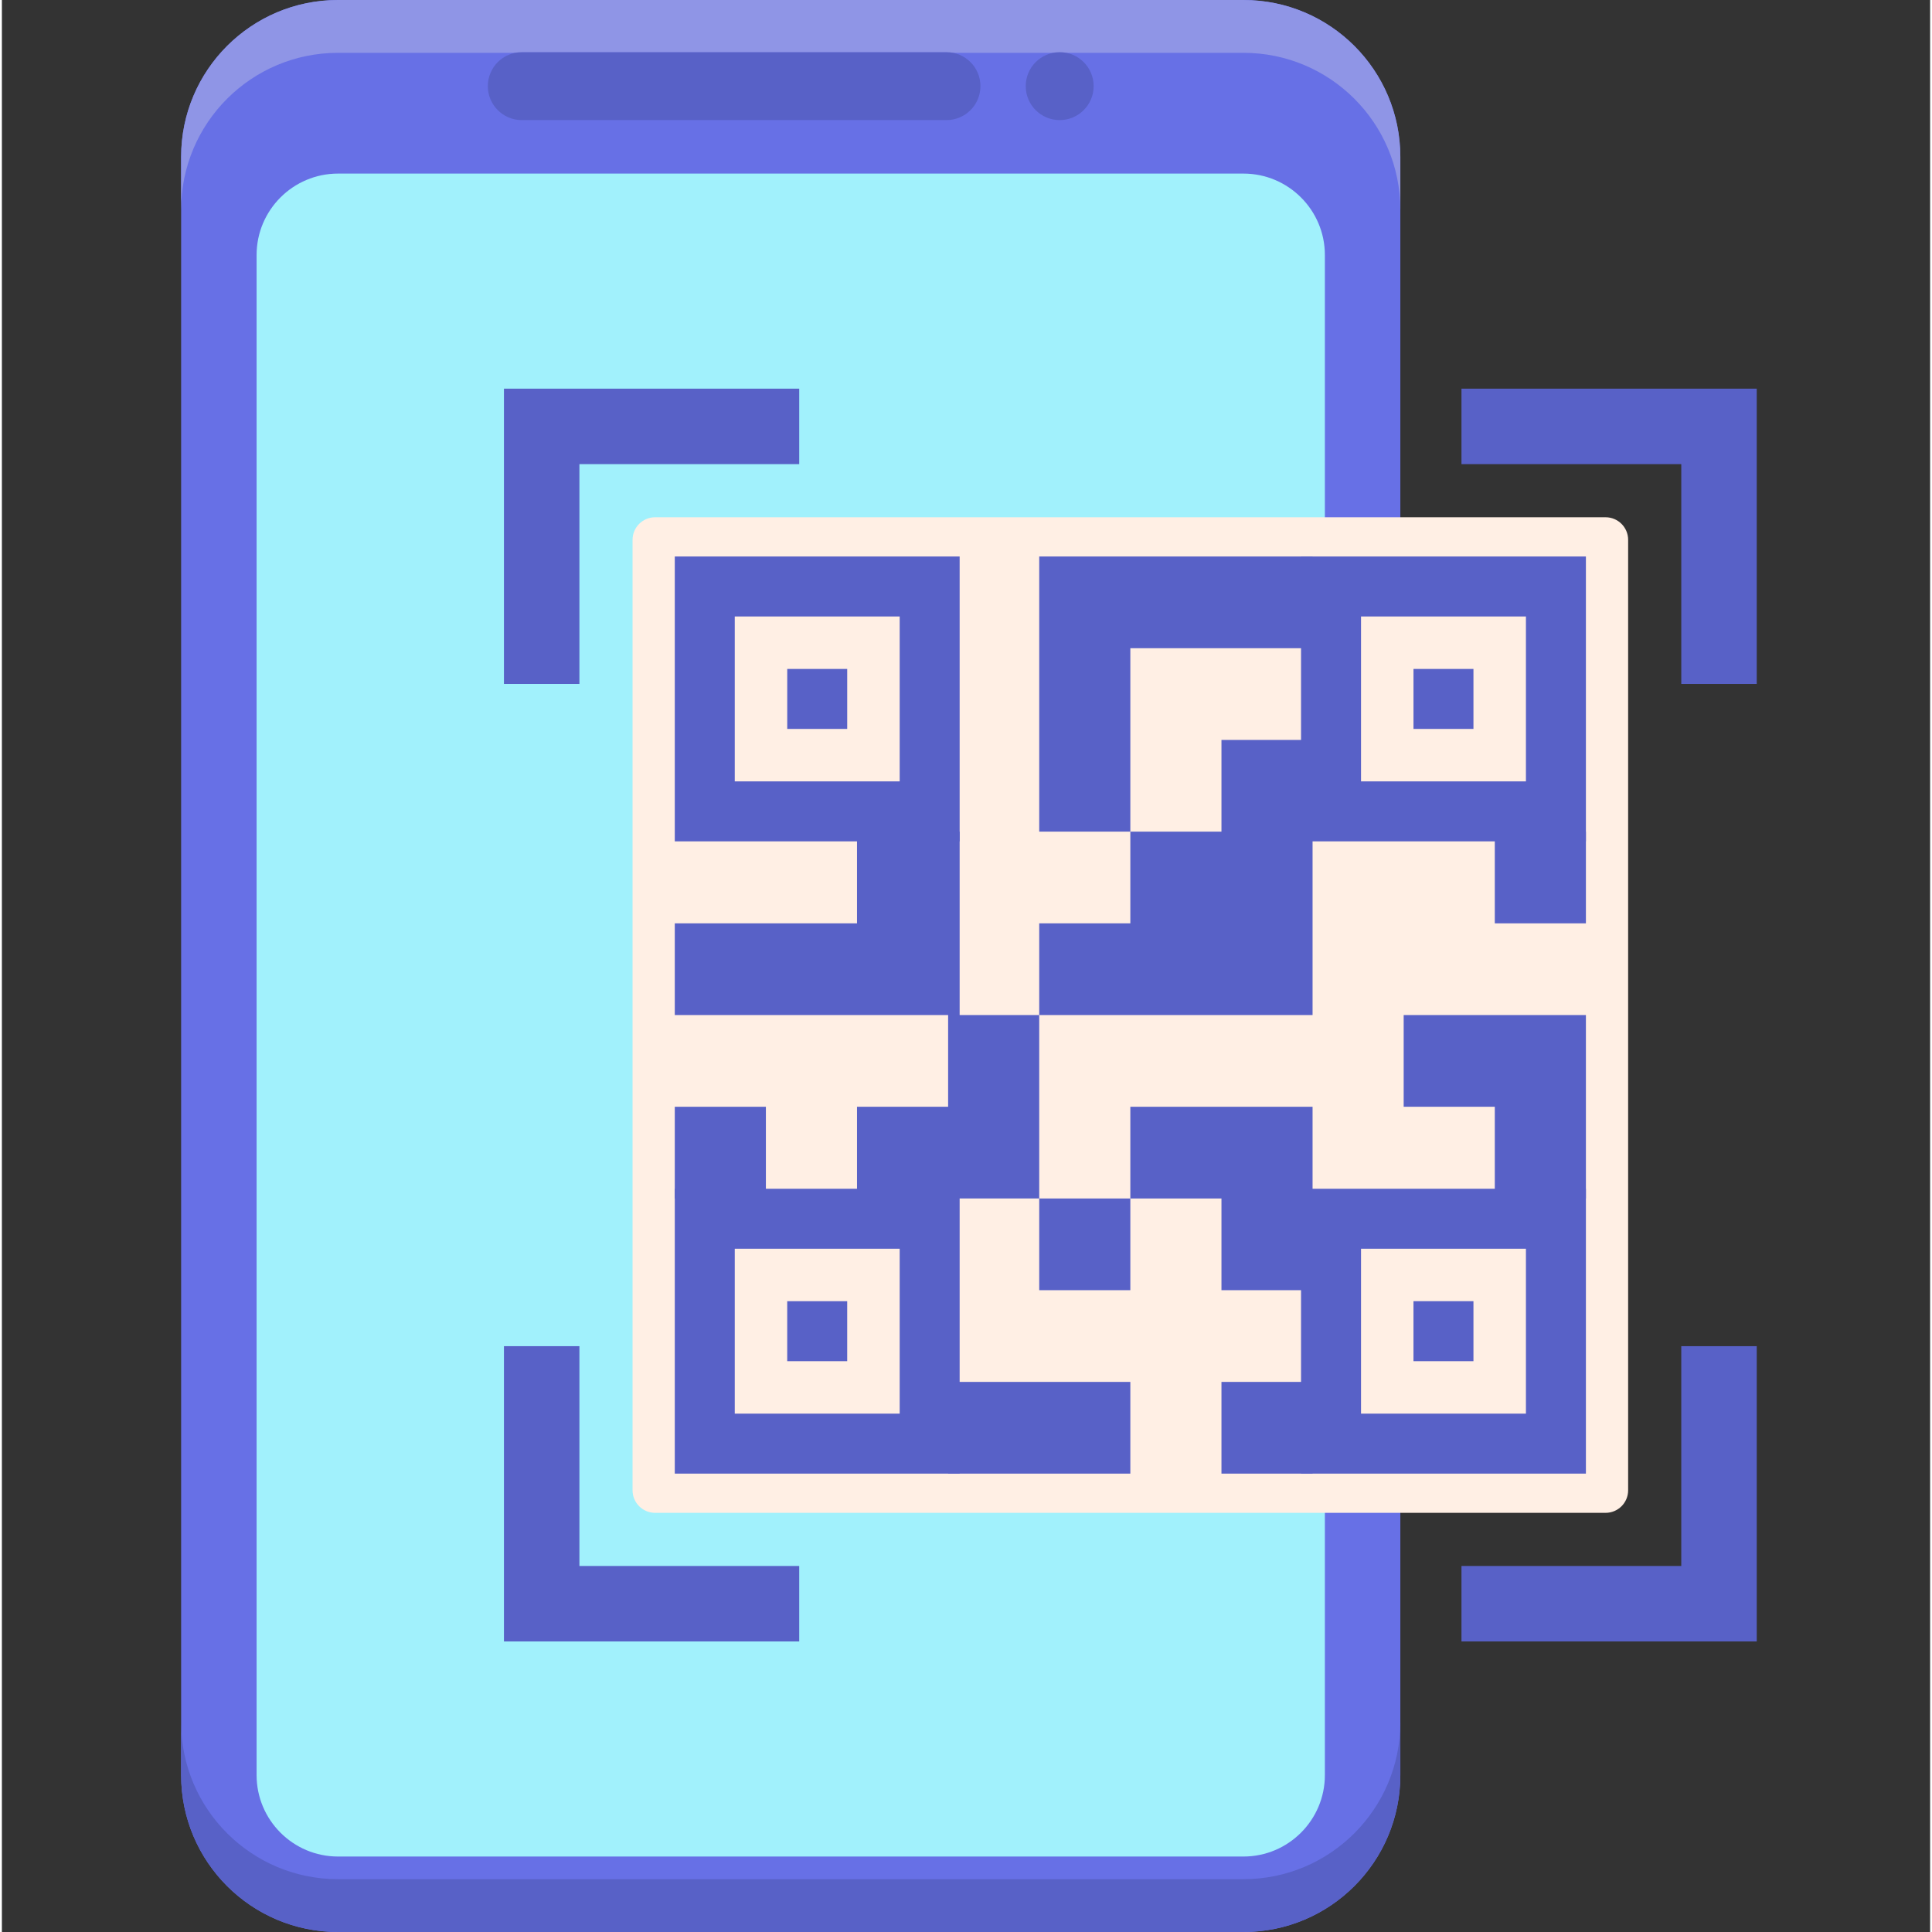 <svg height="512pt" viewBox="-47 0 511 512" width="512pt" xmlns="http://www.w3.org/2000/svg"><rect x="-47" y="0" width="511" height="512" fill="#333333" stroke="none"/><path d="m282.035 512h-239.965c-22.957 0-41.57-18.613-41.57-41.57v-428.859c0-22.957 18.613-41.57 41.57-41.57h239.965c22.957 0 41.57 18.613 41.57 41.57v428.855c.004 22.961-18.609 41.574-41.57 41.574zm0 0" fill="#6770e6"/><path d="m282.035 0h-239.965c-22.957 0-41.57 18.613-41.57 41.57v14c0-22.957 18.613-41.57 41.57-41.57h239.965c22.957 0 41.57 18.613 41.57 41.57v-14c.004-22.957-18.609-41.57-41.57-41.57zm0 0" fill="#8f95e6"/><path d="m42.07 512h239.965c22.957 0 41.57-18.613 41.57-41.57v-14c0 22.957-18.613 41.57-41.57 41.57h-239.965c-22.957 0-41.57-18.613-41.57-41.57v14c0 22.957 18.613 41.57 41.57 41.57zm0 0" fill="#5861c7"/><path d="m42.07 492c-11.891 0-21.57-9.68-21.57-21.57v-402.859c0-11.891 9.68-21.57 21.57-21.57h239.965c11.895 0 21.57 9.68 21.57 21.57v402.859c0 11.891-9.676 21.57-21.57 21.57zm0 0" fill="#a1f1fc"/><path d="m203.328 31.828h-112.547c-4.973 0-9-4.031-9-9s4.027-9 9-9h112.547c4.969 0 9 4.031 9 9s-4.031 9-9 9zm0 0" fill="#5861c7"/><path d="m242.328 22.828c0 4.969-4.031 9-9 9s-9-4.031-9-9 4.031-9 9-9 9 4.031 9 9zm0 0" fill="#5861c7"/><path d="m120.133 143.059v251.883c0 3.301 2.676 5.977 5.977 5.977h251.883c3.305 0 5.98-2.676 5.98-5.977v-251.883c0-3.301-2.676-5.98-5.98-5.98h-251.879c-3.305 0-5.98 2.68-5.98 5.98zm0 0" fill="#ffefe4"/><g fill="#5861c7"><path d="m131.324 147.477v75.492h75.492v-75.492zm59.602 59.598h-43.707v-43.703h43.707zm0 0"/><path d="m177.02 177.277v15.895h-15.895v-15.895zm0 0"/><path d="m297.289 147.477v75.492h75.492v-75.492zm59.598 59.598h-43.703v-43.703h43.703zm0 0"/><path d="m342.98 177.277v15.895h-15.891v-15.895zm0 0"/><path d="m131.324 315.031v75.492h75.492v-75.492zm59.602 59.598h-43.707v-43.703h43.707zm0 0"/><path d="m177.016 344.832v15.891h-15.895v-15.891zm0 0"/><path d="m297.289 315.031v75.492h75.492v-75.492zm59.598 59.598h-43.703v-43.703h43.703zm0 0"/><path d="m342.98 344.828v15.895h-15.895v-15.895zm0 0"/><path d="m131.324 293.305h24.145v24.305h-24.145zm0 0"/><path d="m276.199 366.219h24.145v24.305h-24.145zm0 0"/><path d="m276.199 341.914h24.145v-48.609h-48.293v24.305h24.148zm0 0"/><path d="m203.762 366.219v24.305h48.289v-24.305zm0 0"/><path d="m227.906 317.609h24.145v24.305h-24.145zm0 0"/><path d="m324.488 269v24.305h24.148v24.305h24.145v-48.609zm0 0"/><path d="m206.816 244.695v-24.305h-27.199v24.305h-48.293v24.305h72.438v24.305h-24.145v24.305h48.289v-48.609h-21.09zm0 0"/><path d="m348.637 220.391h24.145v24.305h-24.145zm0 0"/><path d="m252.051 147.477h-24.145v72.914h24.145v-48.609h48.293v-24.305zm0 0"/><path d="m227.906 244.695v24.305h72.438v-72.914h-24.145v24.305h-24.148v24.305zm0 0"/><path d="m339.805 123h58.25v58.25h20v-78.25h-78.25zm0 0"/><path d="m106.051 181.25v-58.25h58.25v-20h-78.25v78.25zm0 0"/><path d="m164.301 415h-58.25v-58.25h-20v78.25h78.25zm0 0"/><path d="m398.055 356.75v58.25h-58.25v20h78.25v-78.25zm0 0"/></g></svg>
